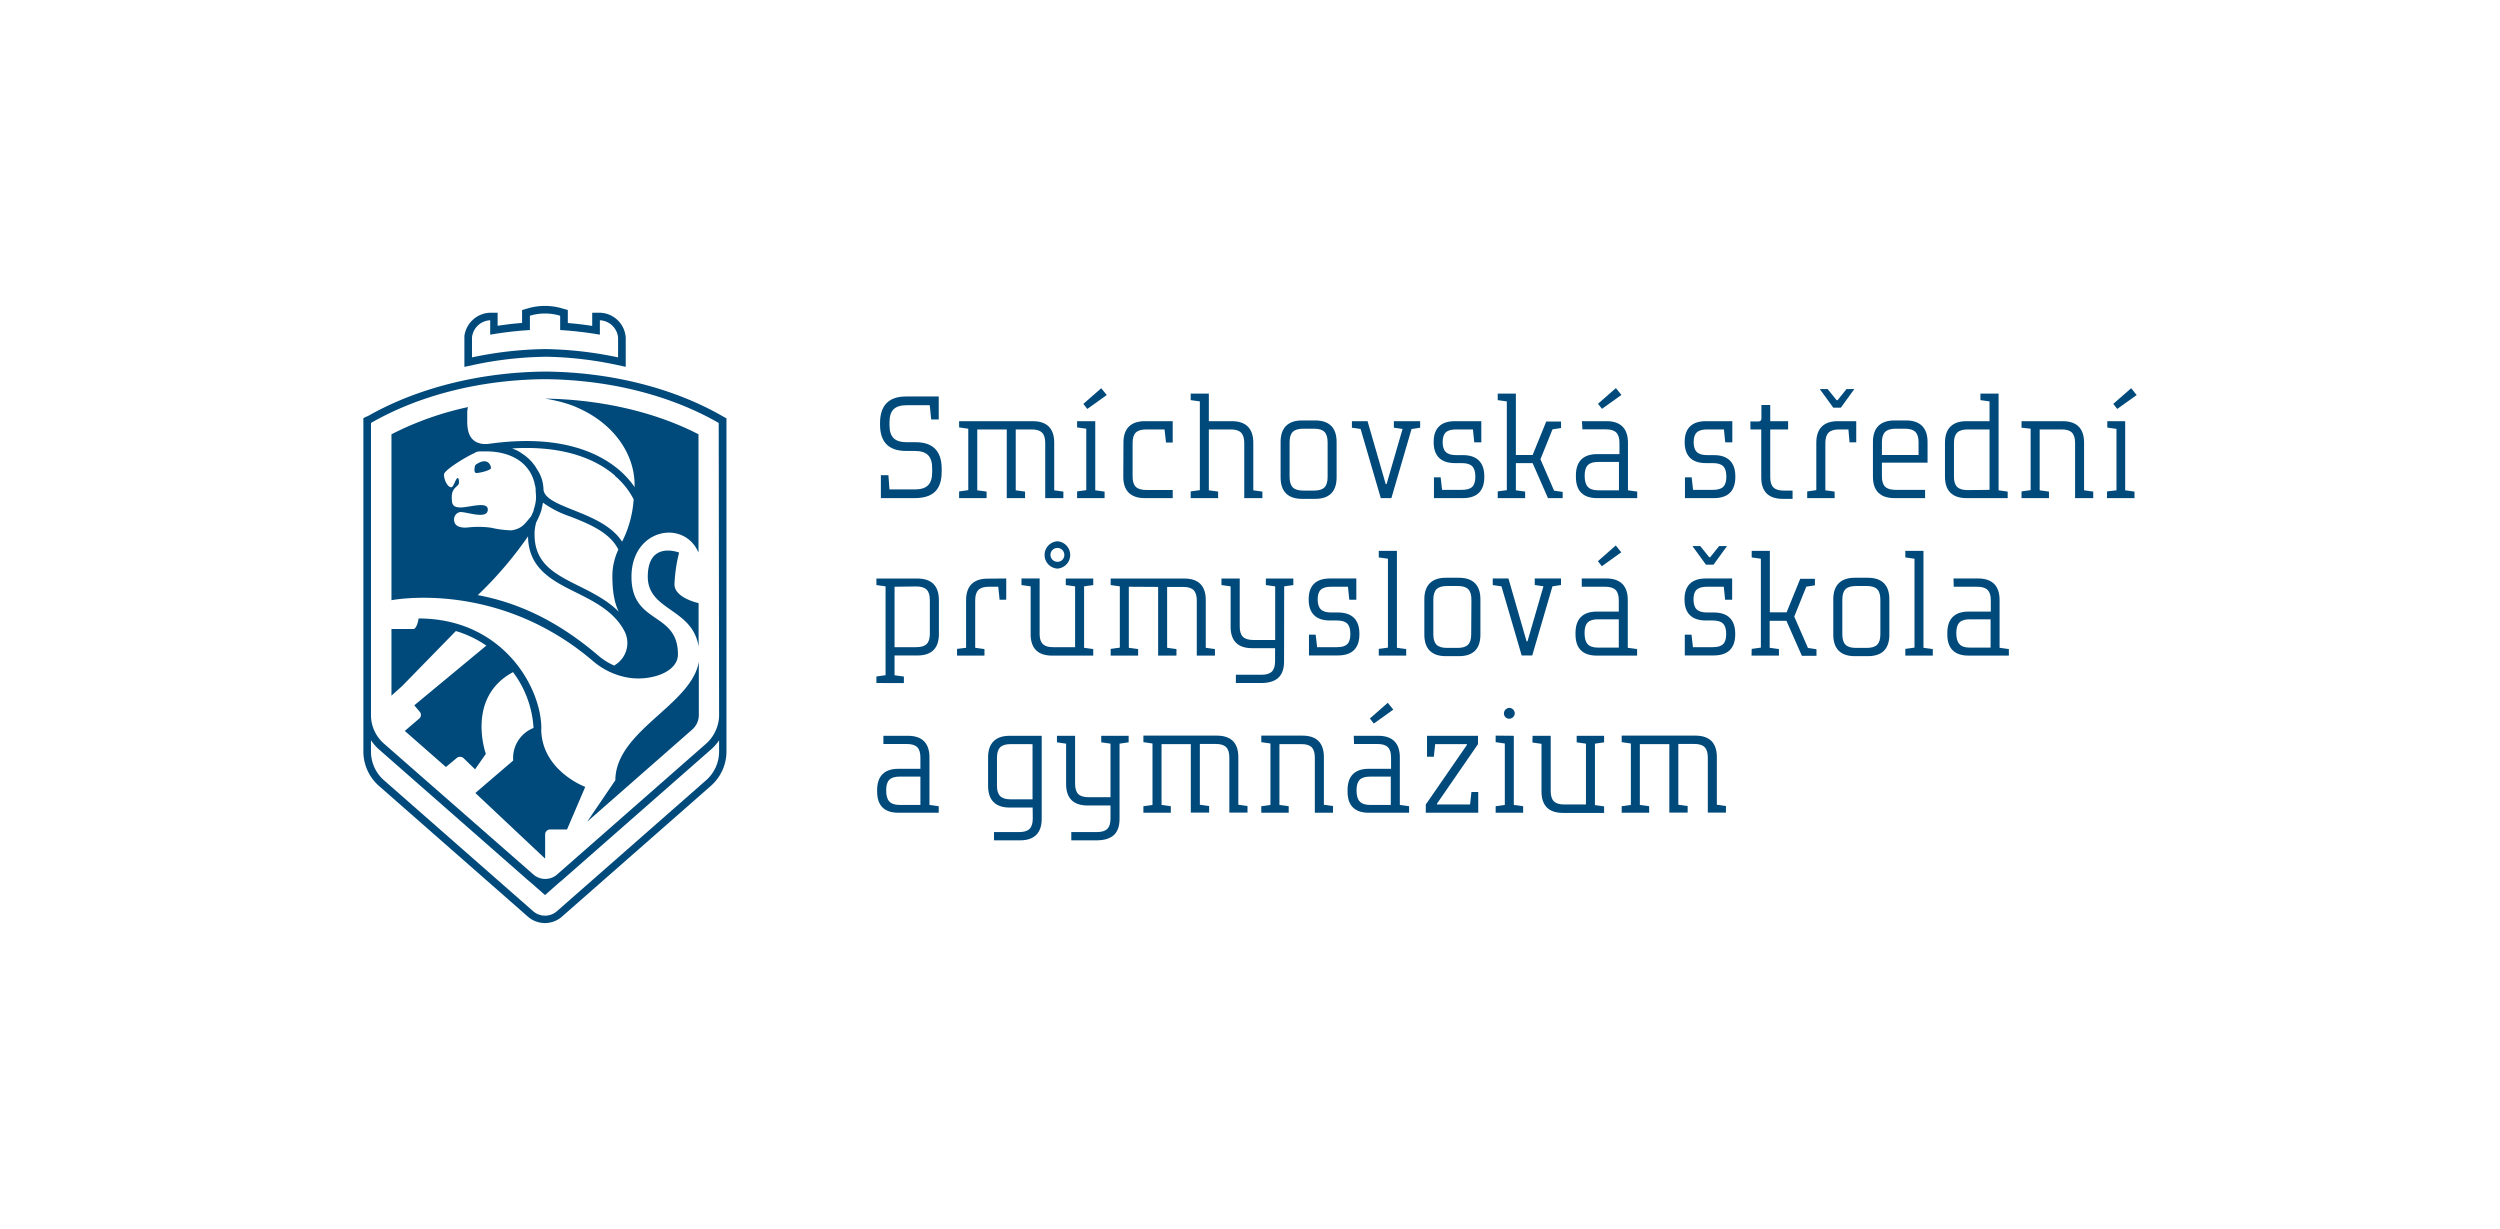 <svg id="Vrstva_1" data-name="Vrstva 1" xmlns="http://www.w3.org/2000/svg" viewBox="0 0 447.68 220"><defs><style>.cls-1{fill:#00497b;}</style></defs><path class="cls-1" d="M129.41,74.54c-8.79-5.07-20.08-7.91-31.77-8h-.09c-11.69.11-23,3-31.72,8l-.08,0-.68.34v59.72a8.23,8.23,0,0,0,2.83,6.17l26.68,23.42a4.63,4.63,0,0,0,6,0l26.68-23.43a8.23,8.23,0,0,0,2.83-6.16V74.92Zm-.64,60.08a6.84,6.84,0,0,1-2.37,5.14L99.72,163.18a3.24,3.24,0,0,1-4.24,0L68.8,139.76a6.84,6.84,0,0,1-2.37-5.14v-2.07a8.47,8.47,0,0,0,1.48,1.69l26.67,23.41.32.26,2.7,2.37,2.69-2.37a.22.22,0,0,0,.09-.07,2.23,2.23,0,0,0,.24-.19l26.67-23.41a8.65,8.65,0,0,0,1.48-1.67Zm0-6.55a6.95,6.95,0,0,1-2.37,5.14l-1.3,1.14L99.72,156.63l-.2.16,0,0a3.23,3.23,0,0,1-3.76,0h0a1.3,1.3,0,0,1-.23-.18L70.11,134.35l-1.3-1.14a7.07,7.07,0,0,1-1.3-1.49,6.78,6.78,0,0,1-1.08-3.66V75.74l0,0c8.33-4.79,19.18-7.73,31.09-7.84h.09c11.91.11,22.77,3.05,31.09,7.84l0,0Z"/><path class="cls-1" d="M97.58,63.88a65.55,65.55,0,0,1,12.81,1.45l1.66.36V60.41A4.77,4.77,0,0,0,107.42,56h-1.37v2.36c-1.37-.21-2.79-.39-4.37-.51V55.52l-1-.29a10.87,10.87,0,0,0-6.19,0l-1,.29v2.31c-1.59.12-3,.3-4.38.51V56H87.77a4.81,4.81,0,0,0-4.61,4.17v5.53l1.65-.36a65.49,65.49,0,0,1,12.77-1.45M84.52,60.41h0a3.44,3.44,0,0,1,3.26-3.06v2.58a66.65,66.65,0,0,1,6.93-.82h.18V56.54a9.38,9.38,0,0,1,5.42,0v2.57h.18a67,67,0,0,1,6.93.82V57.35a3.44,3.44,0,0,1,3.26,3.06h0V64A66.75,66.75,0,0,0,97.6,62.51,66.67,66.67,0,0,0,84.52,64Z"/><path class="cls-1" d="M120.78,104.6a27.65,27.65,0,0,1,.83-5.65s-5.61-2.2-5.61,4.33c0,6.11,8.07,5.63,9.1,12.54V108s-4.32-.91-4.32-3.35"/><path class="cls-1" d="M96.94,130.48c0-7.49-7-19.73-22-19.73v0c0,.48-.4,1.89-.91,1.89H70.1v11.93L72,122.86l.46-.47L81.63,113a19.32,19.32,0,0,1,5.46,2.61L74.19,126.3l1,1.19a.85.85,0,0,1-.11,1.18L73.52,130l-.35.3-.68.59,7.36,6.46,1.91-1.59a.94.94,0,0,1,1.25,0l2.06,2L87,135s-3.62-10.09,4.87-14.64a18.42,18.42,0,0,1,3.67,10,5.78,5.78,0,0,0-3.64,5.83L85.12,142l12.5,11.76V149.4a.9.9,0,0,1,.92-.87h3l3.26-7.62s-7.88-2.92-7.88-10.42"/><path class="cls-1" d="M110.15,139.78l-5,7.36,18.81-16.5a3.46,3.46,0,0,0,1.18-2.58v-9.57c-1.29,7.77-14.95,12.35-14.95,21.29"/><path class="cls-1" d="M85.32,84.7c.63,0,2.6-.49,2.6-.89s-.52-2.06-2.65-.65a.61.61,0,0,0-.23.33c-.08.4-.2,1.21.28,1.21"/><path class="cls-1" d="M106.24,118.42a13,13,0,0,0,6.16,2.91c3.84.69,9-.83,9-4.15,0-7.74-8.32-5.26-8.32-13.9s9.43-10.36,12-4.33V77.77c-7.72-4-17.55-6.25-27.5-6.39A26.71,26.71,0,0,1,102,72.44c.48.17,1,.36,1.4.56,6.32,2.75,10.24,8.11,10.24,13.87,0,.13,0,.24,0,.36a16,16,0,0,0-2.68-3c-3.7-3.19-10.8-6.59-23.64-4.72h-.12c-.23,0-.46,0-.66,0h0s0,0,0,0h0s0,0,0,0c-1.9-.23-2.87-1.41-2.87-4,0-.17,0-1.55,0-1.69,0-.39.09-.72.12-.92A55.64,55.64,0,0,0,70.1,77.77v29.71c.07,0,18.93-3.79,36.14,10.94m3.79.78,0,0a11.23,11.23,0,0,1-2.85-1.77c-7.82-6.7-15.06-9.63-21.62-10.86a68.46,68.46,0,0,0,9-10.53v.07c.08,5.75,4.43,7.92,8.63,10,3.39,1.7,6.85,3.44,8.68,7a4.61,4.61,0,0,1-1.79,6m1-9.27c-2.06-2.22-4.79-3.59-7.35-4.87-4.24-2.11-7.89-3.94-8-9A7.52,7.52,0,0,1,96,93.62l0-.05c.11-.2.21-.41.31-.61s.19-.41.27-.61a5,5,0,0,0,.22-.56c.08-.2.14-.39.2-.59,0,0,0-.1,0-.15a3.11,3.11,0,0,0,.11-.41c0-.18.08-.36.11-.54a.34.34,0,0,1,0-.1,18.19,18.19,0,0,0,5,2.53c3.35,1.33,7,2.82,8.51,5.89a11,11,0,0,0-1.07,4.78c0,3.53.63,5.43,1.34,6.73m-.91-24.74a13.79,13.79,0,0,1,3.38,4.22A19.64,19.64,0,0,1,111.4,97c-1.88-2.91-5.55-4.39-8.68-5.64-2.9-1.16-5.4-2.16-5.4-3.83A6.61,6.61,0,0,0,96.14,84l-.06-.11-.21-.34c-.08-.12-.16-.24-.25-.35l-.17-.22a2.66,2.66,0,0,0-.26-.31l-.06-.07q-.18-.19-.39-.39a9.3,9.3,0,0,0-.83-.7s0,0,0,0l-.45-.3A4.53,4.53,0,0,0,93,80.9a3.62,3.62,0,0,0-.48-.25,2.41,2.41,0,0,0-.33-.15,5,5,0,0,0-.49-.2c9.75-.59,15.38,2.22,18.46,4.89M85.11,81a3.94,3.94,0,0,1,.74-.17h1.32c1.47,0,5.25.3,7.35,3.13l.21.29a2.55,2.55,0,0,1,.24.39c.08.13.15.27.22.41a6.31,6.31,0,0,1,.37.92,4.26,4.26,0,0,1,.16.54c0,.19.09.38.13.58s.05.3.07.46,0,.1,0,.15c0,.43.07.88.07,1.36a6.75,6.75,0,0,1-.42,2.18s0,.09,0,.14-.12.33-.2.5l-.23.51-.09.13c-1.15,1.4-1.65,2.16-3.44,2.45A17.36,17.36,0,0,1,88,94.51a16.54,16.54,0,0,0-4.1-.07c-1.11.13-2.59,0-2.59-1.41a1.31,1.31,0,0,1,1.15-1.34c1.29,0,4.89,1.4,4.89-.46,0-1.51-3.32-.36-4.85-.36S80.9,90.19,80.9,89c0-1.81,1.29-1.83,1.29-2.58,0-.58-.08-.81-.23-.81-.36,0-.71,1.64-1.15,1.64-.69,0-1.31-1.37-1.31-2.28,0-.75,3.76-3.09,5.61-3.91"/><path class="cls-1" d="M159.28,87.64h4.5c2.21,0,3.15-.91,3.15-3.15v-.6c0-2.18-.94-3.14-3.15-3.14h-1.53c-3.12,0-4.66-1.59-4.66-4.71v-.26c0-3.14,1.51-4.78,4.66-4.78h5.85v4.11h-1.35l-.26-2.55h-4.06c-2.26,0-3.15.93-3.15,3.14v.37c0,2.21.91,3.12,3.15,3.12H164c3.1,0,4.63,1.64,4.63,4.76v.49c0,3.28-1.56,4.76-4.89,4.76h-6V85.09h1.35Z"/><path class="cls-1" d="M175,76.9V87.8l1.67.23V89.2h-4.92V88l1.64-.23v-11l-1.64-.23V75.42h13.18c2.55,0,3.85,1.3,3.85,3.85V87.8l1.64.23V89.2h-3.25V79.34c0-1.71-.7-2.44-2.44-2.44h-2.84V87.8l1.67.23V89.2h-3.28V76.9Z"/><path class="cls-1" d="M196.13,75.42V87.8l1.67.23V89.2h-4.92V88l1.64-.23v-11l-1.64-.23V75.42Zm2.06-4.68-3.49,2.49-.7-.91,3.2-2.8Z"/><path class="cls-1" d="M201.18,79.24c0-2.52,1.33-3.82,3.85-3.82H210v3.82h-1.2l-.26-2.34h-3.25c-1.77,0-2.47.7-2.47,2.42v6c0,1.72.7,2.42,2.47,2.42H210V89.2H205c-2.52,0-3.85-1.3-3.85-3.82Z"/><path class="cls-1" d="M226.06,89.2h-3.25V79.34c0-1.71-.7-2.44-2.44-2.44h-3.9V87.8l1.66.23V89.2h-4.91V88l1.64-.23V71.88l-1.64-.23V70.48h3.25v4.94h4.11c2.52,0,3.85,1.3,3.85,3.85V87.8l1.63.23Z"/><path class="cls-1" d="M239.35,85.48c0,2.55-1.3,3.85-3.84,3.85h-2.34c-2.53,0-3.85-1.3-3.85-3.85V79.14c0-2.53,1.32-3.85,3.85-3.85h2.34c2.54,0,3.84,1.32,3.84,3.85Zm-1.61-6.24c0-1.77-.7-2.47-2.44-2.47h-1.9c-1.77,0-2.47.7-2.47,2.44v6.17c0,1.76.7,2.47,2.47,2.47h1.9c1.74,0,2.44-.71,2.44-2.45Z"/><path class="cls-1" d="M242.09,75.42h2.8l3.25,11.26h.16l2.86-9.86-1.56-.23V75.42h4.71v1.17l-1.54.23L249.16,89.2h-1.9l-3.61-12.38-1.56-.23Z"/><path class="cls-1" d="M264,79.21l-.24-2.31h-3c-1.72,0-2.42.65-2.42,2.26s.68,2.34,2.42,2.34h1.22c2.52,0,3.82,1.33,3.82,3.8v.13c0,2.47-1.3,3.77-3.82,3.77h-5.2V85.48h1.2l.26,2.24h3.51c1.74,0,2.44-.63,2.44-2.37s-.7-2.42-2.44-2.42h-1.23c-2.52,0-3.79-1.32-3.79-3.72v-.1c0-2.39,1.27-3.69,3.79-3.69h4.74v3.79Z"/><path class="cls-1" d="M268.2,88l1.63-.23V71.88l-1.63-.23V70.48h3.25v11h3l2.44-6h2.65v1.17l-1.53.23-2.16,5.36,2.44,5.62,1.54.23V89.2h-2.63l-2.75-6.27h-3V87.8l1.66.23V89.2H268.2Z"/><path class="cls-1" d="M283.28,75.42h4.39c2.55,0,3.85,1.32,3.85,3.85V87.8l1.66.23V89.2H286c-2.53,0-3.8-1.3-3.8-3.8v-.26c0-2.49,1.27-3.82,3.8-3.82h4v-2c0-1.71-.7-2.44-2.45-2.44h-4.18Zm2.91,7.3c-1.72,0-2.42.71-2.42,2.45s.6,2.63,2.42,2.63h3.72V82.72Zm4.16-12-3.48,2.49-.71-.91,3.2-2.8Z"/><path class="cls-1" d="M308.94,79.21l-.23-2.31h-3c-1.72,0-2.42.65-2.42,2.26s.67,2.34,2.42,2.34h1.22c2.52,0,3.82,1.33,3.82,3.8v.13c0,2.47-1.3,3.77-3.82,3.77h-5.2V85.48h1.2l.25,2.24h3.52c1.74,0,2.44-.63,2.44-2.37s-.7-2.42-2.44-2.42h-1.23c-2.52,0-3.79-1.32-3.79-3.72v-.1c0-2.39,1.27-3.69,3.79-3.69h4.74v3.79Z"/><path class="cls-1" d="M313.44,75.47h1.41c.41,0,.57-.16.57-.57V72.53H317v2.89h3.2V76.9H317v8.53c0,1.71.7,2.42,2.44,2.42H321v1.48h-1.76c-2.55,0-3.85-1.3-3.85-3.82V76.9h-1.93Z"/><path class="cls-1" d="M332.4,75.42v3.79h-1.2L331,76.9h-1.66c-1.77,0-2.47.73-2.47,2.44V87.8l1.66.23V89.2h-4.91V88l1.63-.23V79.27c0-2.53,1.33-3.85,3.85-3.85ZM328.29,73l-2.42-3.33h1.41l1.61,2h.16l1.61-2h1.4L329.64,73Z"/><path class="cls-1" d="M339.24,89.2c-2.52,0-3.85-1.3-3.85-3.82V79.14c0-2.53,1.33-3.85,3.85-3.85h2.08c2.52,0,3.85,1.32,3.85,3.85v3.71H337V85.3c0,1.72.71,2.42,2.47,2.42h5.26V89.2ZM337,81.48h6.56V79.21c0-1.71-.7-2.44-2.45-2.44h-1.64c-1.76,0-2.47.73-2.47,2.44Z"/><path class="cls-1" d="M354.64,71.65V70.48h3.25V87.8l1.63.23V89.2h-7.38c-2.52,0-3.85-1.3-3.85-3.82V79.27c0-2.53,1.33-3.85,3.85-3.85h4.13V71.88Zm1.63,16.07V76.9h-3.9c-1.76,0-2.47.73-2.47,2.44v6c0,1.72.71,2.42,2.47,2.42Z"/><path class="cls-1" d="M374.84,89.2h-3.25V79.34c0-1.74-.7-2.44-2.42-2.44h-3.92V87.8l1.66.23V89.2H362V88l1.63-.23v-11L362,76.59V75.42h7.35c2.55,0,3.85,1.3,3.85,3.85V87.8l1.64.23Z"/><path class="cls-1" d="M380.56,75.42V87.8l1.67.23V89.2h-4.92V88L379,87.8v-11l-1.64-.23V75.42Zm2.06-4.68-3.49,2.49-.7-.91,3.2-2.8Z"/><path class="cls-1" d="M156.94,122.31v-1.17l1.64-.23V105l-1.64-.23v-1.17h7.34c2.55,0,3.85,1.33,3.85,3.85v6.11c0,2.52-1.3,3.82-3.85,3.82h-4.09v3.54l1.67.23v1.17Zm3.25-17.24v10.82h3.88c1.74,0,2.44-.7,2.44-2.42v-6c0-1.72-.7-2.45-2.44-2.45Z"/><path class="cls-1" d="M180.19,103.59v3.8H179l-.24-2.32H177.1c-1.77,0-2.47.73-2.47,2.45V116l1.66.23v1.17h-4.91V116.2L173,116v-8.53c0-2.52,1.32-3.85,3.84-3.85Z"/><path class="cls-1" d="M182.92,103.59h3.25v9.86c0,1.74.71,2.44,2.45,2.44h3.9V105l-1.67-.23v-1.17h4.92v1.17l-1.64.23v11l1.64.23v1.17h-7.36c-2.55,0-3.85-1.3-3.85-3.85V105l-1.64-.23Zm6.43-6.66a2.45,2.45,0,0,1,0,4.89,2.45,2.45,0,0,1,0-4.89Zm0,3.67a1.2,1.2,0,0,0,1.24-1.22,1.24,1.24,0,1,0-1.24,1.22Z"/><path class="cls-1" d="M202.14,105.07V116l1.67.23v1.17h-4.92V116.2l1.64-.23V105l-1.64-.23v-1.17h13.18c2.55,0,3.85,1.3,3.85,3.85V116l1.64.23v1.17h-3.25v-9.85c0-1.72-.7-2.45-2.44-2.45H209V116l1.67.23v1.17h-3.28v-12.3Z"/><path class="cls-1" d="M229.94,118.46c0,2.68-1.43,3.85-4.13,3.85h-4.5v-1.48h4.57c1.75,0,2.45-.73,2.45-2.44v-2.32h-4.11c-2.55,0-3.85-1.3-3.85-3.82V105l-1.64-.23v-1.17H222v8.58c0,1.72.71,2.42,2.45,2.42h3.9V105l-1.67-.23v-1.17h4.92v1.17l-1.64.23Z"/><path class="cls-1" d="M241.62,107.39l-.24-2.32h-3c-1.72,0-2.42.65-2.42,2.26s.68,2.35,2.42,2.35h1.22c2.53,0,3.83,1.32,3.83,3.79v.13c0,2.47-1.3,3.77-3.83,3.77h-5.2v-3.72h1.2l.26,2.24h3.51c1.74,0,2.44-.62,2.44-2.37s-.7-2.41-2.44-2.41h-1.22c-2.53,0-3.8-1.33-3.8-3.72v-.11c0-2.39,1.27-3.69,3.8-3.69h4.73v3.8Z"/><path class="cls-1" d="M250.15,98.65V116l1.66.23v1.17H246.9V116.2l1.64-.23V100.05l-1.64-.23V98.65Z"/><path class="cls-1" d="M265.1,113.65c0,2.55-1.3,3.85-3.85,3.85h-2.34c-2.52,0-3.85-1.3-3.85-3.85v-6.34c0-2.52,1.33-3.85,3.85-3.85h2.34c2.55,0,3.85,1.33,3.85,3.85Zm-1.61-6.24c0-1.77-.71-2.47-2.45-2.47h-1.9c-1.76,0-2.47.7-2.47,2.45v6.16c0,1.77.71,2.47,2.47,2.47H261c1.74,0,2.45-.7,2.45-2.44Z"/><path class="cls-1" d="M267.31,103.59h2.81l3.25,11.26h.16l2.86-9.86-1.56-.23v-1.17h4.7v1.17L278,105l-3.62,12.38h-1.89L268.87,105l-1.56-.23Z"/><path class="cls-1" d="M283.25,103.59h4.4c2.54,0,3.84,1.33,3.84,3.85V116l1.67.23v1.17h-7.23c-2.52,0-3.8-1.3-3.8-3.79v-.26c0-2.5,1.28-3.83,3.8-3.83h3.95v-2c0-1.72-.7-2.45-2.44-2.45h-4.19Zm2.91,7.31c-1.71,0-2.41.7-2.41,2.44s.59,2.63,2.41,2.63h3.72V110.9Zm4.16-12-3.48,2.5-.7-.91,3.2-2.81Z"/><path class="cls-1" d="M308.92,107.39l-.24-2.32h-3c-1.71,0-2.42.65-2.42,2.26s.68,2.35,2.42,2.35h1.22c2.53,0,3.83,1.32,3.83,3.79v.13c0,2.47-1.3,3.77-3.83,3.77h-5.2v-3.72h1.2l.26,2.24h3.51c1.74,0,2.44-.62,2.44-2.37s-.7-2.41-2.44-2.41h-1.22c-2.52,0-3.8-1.33-3.8-3.72v-.11c0-2.39,1.28-3.69,3.8-3.69h4.73v3.8Zm-3.43-6.27-2.42-3.33h1.4l1.61,2h.16l1.61-2h1.41l-2.42,3.33Z"/><path class="cls-1" d="M313.68,116.2l1.64-.23V100.05l-1.64-.23V98.65h3.25v11h3l2.44-6H325v1.17l-1.54.23-2.16,5.36,2.45,5.62,1.53.23v1.17h-2.62l-2.76-6.26h-3V116l1.66.23v1.17h-4.91Z"/><path class="cls-1" d="M338.33,113.65c0,2.55-1.3,3.85-3.85,3.85h-2.34c-2.52,0-3.85-1.3-3.85-3.85v-6.34c0-2.52,1.33-3.85,3.85-3.85h2.34c2.55,0,3.85,1.33,3.85,3.85Zm-1.61-6.24c0-1.77-.7-2.47-2.45-2.47h-1.9c-1.76,0-2.46.7-2.46,2.45v6.16c0,1.77.7,2.47,2.46,2.47h1.9c1.75,0,2.45-.7,2.45-2.44Z"/><path class="cls-1" d="M344.44,98.65V116l1.67.23v1.17h-4.92V116.2l1.64-.23V100.05l-1.64-.23V98.65Z"/><path class="cls-1" d="M349.82,103.59h4.4c2.55,0,3.85,1.33,3.85,3.85V116l1.66.23v1.17H352.5c-2.52,0-3.79-1.3-3.79-3.79v-.26c0-2.5,1.27-3.83,3.79-3.83h4v-2c0-1.72-.71-2.45-2.45-2.45h-4.19Zm2.92,7.31c-1.72,0-2.42.7-2.42,2.44s.6,2.63,2.42,2.63h3.72V110.9Z"/><path class="cls-1" d="M158.19,131.76h4.4c2.55,0,3.85,1.33,3.85,3.85v8.53l1.66.23v1.17h-7.23c-2.52,0-3.8-1.3-3.8-3.79v-.26c0-2.5,1.28-3.82,3.8-3.82h3.95v-2c0-1.72-.7-2.44-2.44-2.44h-4.19Zm2.91,7.31c-1.71,0-2.41.7-2.41,2.44s.59,2.63,2.41,2.63h3.72v-5.07Z"/><path class="cls-1" d="M184.92,144.61h-4.13c-2.52,0-3.85-1.33-3.85-3.85v-5.15c0-2.52,1.33-3.85,3.85-3.85h5.75v14.88c0,2.52-1.33,3.84-3.85,3.84H178V149h4.5c1.74,0,2.44-.73,2.44-2.44ZM181,133.25c-1.76,0-2.47.72-2.47,2.44v5c0,1.72.71,2.45,2.47,2.45h3.9v-9.88Z"/><path class="cls-1" d="M200.48,146.64c0,2.68-1.43,3.84-4.14,3.84h-4.5V149h4.58c1.74,0,2.44-.73,2.44-2.44v-2.32h-4.1c-2.55,0-3.85-1.3-3.85-3.82v-7.25l-1.64-.24v-1.17h3.25v8.58c0,1.72.7,2.42,2.44,2.42h3.9v-9.59l-1.66-.24v-1.17h4.91v1.17l-1.63.24Z"/><path class="cls-1" d="M208,133.25v10.89l1.66.23v1.17h-4.91v-1.17l1.63-.23v-11l-1.63-.24v-1.17H217.9c2.55,0,3.85,1.3,3.85,3.85v8.53l1.64.23v1.17h-3.25v-9.85c0-1.72-.71-2.44-2.45-2.44h-2.83v10.89l1.66.23v1.17h-3.28V133.25Z"/><path class="cls-1" d="M238.7,145.54h-3.25v-9.85c0-1.74-.7-2.44-2.41-2.44h-3.93v10.89l1.66.23v1.17h-4.91v-1.17l1.64-.23v-11l-1.64-.24v-1.17h7.36c2.55,0,3.85,1.3,3.85,3.85v8.53l1.63.23Z"/><path class="cls-1" d="M242.42,131.76h4.4c2.55,0,3.85,1.33,3.85,3.85v8.53l1.66.23v1.17H245.1c-2.52,0-3.79-1.3-3.79-3.79v-.26c0-2.5,1.27-3.82,3.79-3.82h4v-2c0-1.72-.7-2.44-2.44-2.44h-4.19Zm2.92,7.31c-1.72,0-2.42.7-2.42,2.44s.6,2.63,2.42,2.63h3.71v-5.07Zm4.16-12-3.49,2.5-.7-.91,3.2-2.81Z"/><path class="cls-1" d="M257.32,143.91v.15h5.93l.24-2.23h1.22v3.71h-9.39v-1.48l7.36-10.66v-.15H257l-.24,2.26h-1.22v-3.75h9.13v1.49Z"/><path class="cls-1" d="M271.08,131.76v12.38l1.67.23v1.17h-4.92v-1.17l1.64-.23v-11l-1.64-.24v-1.17Zm-.83-5a1,1,0,0,1,1,1,1,1,0,0,1-1,.94.94.94,0,0,1-.94-.94A1,1,0,0,1,270.25,126.77Z"/><path class="cls-1" d="M274.44,131.76h3.25v9.86c0,1.74.7,2.44,2.44,2.44H284V133.17l-1.66-.24v-1.17h4.91v1.17l-1.64.24v11l1.64.23v1.17h-7.36c-2.55,0-3.85-1.3-3.85-3.84v-8.53l-1.63-.24Z"/><path class="cls-1" d="M293.65,133.25v10.89l1.67.23v1.17H290.4v-1.17l1.64-.23v-11l-1.64-.24v-1.17h13.19c2.55,0,3.85,1.3,3.85,3.85v8.53l1.63.23v1.17h-3.25v-9.85c0-1.72-.7-2.44-2.44-2.44h-2.84v10.89l1.67.23v1.17h-3.28V133.25Z"/></svg>